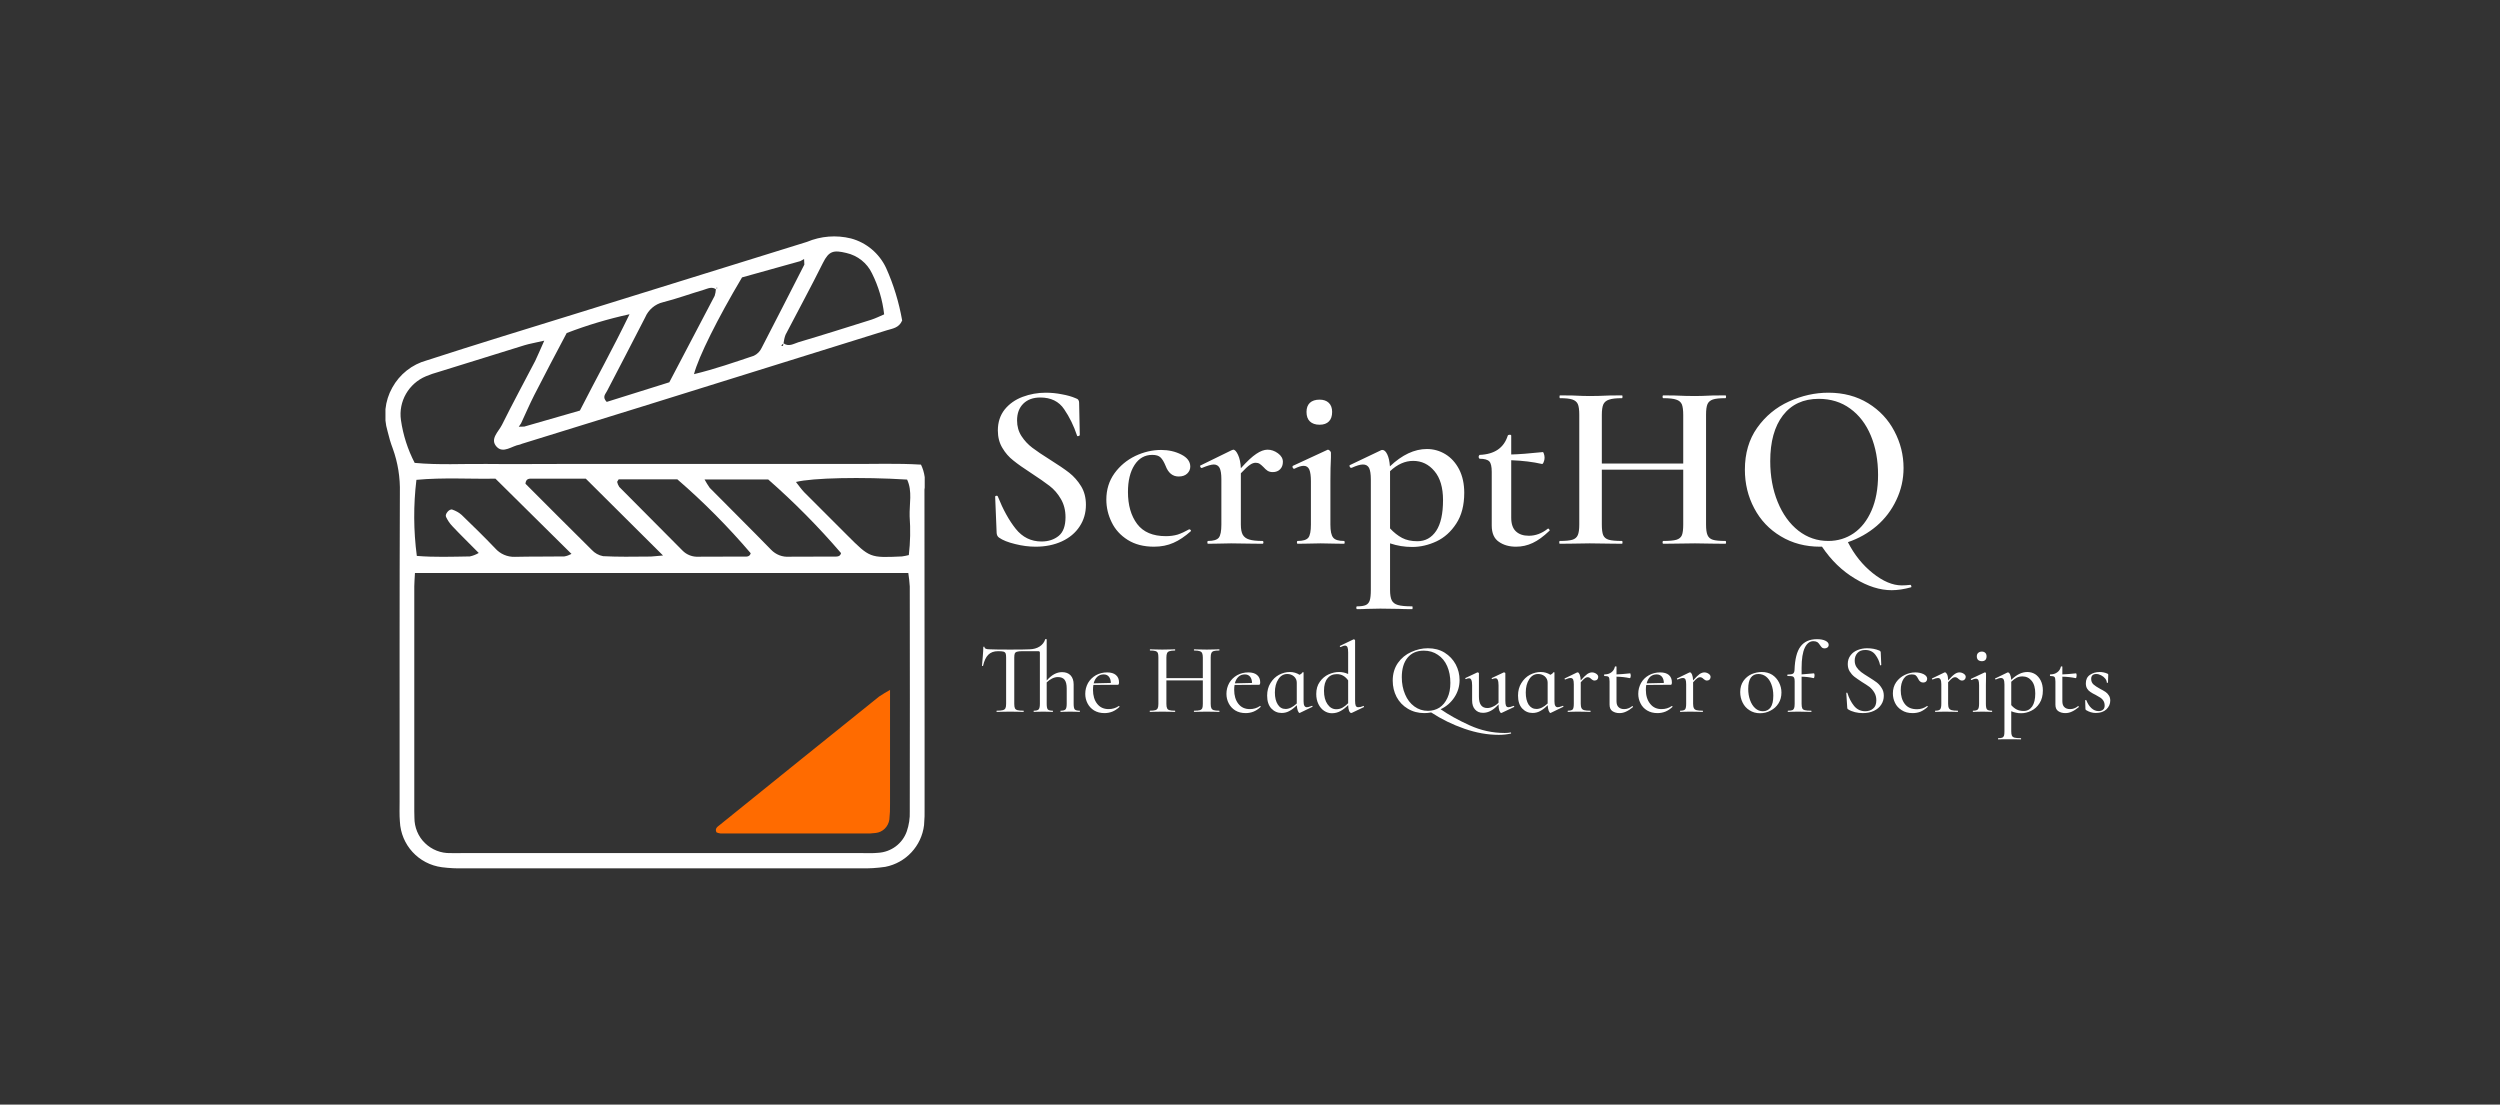 <svg xmlns="http://www.w3.org/2000/svg" version="1.1" xmlns:xlink="http://www.w3.org/1999/xlink" xmlns:svgjs="http://svgjs.dev/svgjs" viewBox="0 0 14.725 6.506"><rect x="0" y="0" width="14.725" height="6.506" fill="#333333" stroke="none"/><g transform="matrix(0.786,0,0,0.786,5.761,2.313)"><g transform="matrix(1,0,0,1,0,0)" clip-path="url(#SvgjsClipPath5633)"><g clip-path="url(#SvgjsClipPath56312a44102a-c8a1-4c6b-8926-53852a529773)"><path d=" M -3.251 -0.39 C -3.324 -0.373 -3.362 -0.367 -3.398 -0.356 C -3.613 -0.29 -3.828 -0.223 -4.042 -0.156 C -4.075 -0.147 -4.107 -0.136 -4.138 -0.123 C -4.267 -0.069 -4.345 0.066 -4.325 0.205 C -4.309 0.317 -4.274 0.426 -4.222 0.526 C -4.04 0.543 -3.861 0.532 -3.682 0.534 C -3.503 0.536 -3.322 0.534 -3.142 0.534 L -1.504 0.534 C -1.324 0.534 -1.144 0.533 -0.964 0.534 C -0.785 0.535 -0.606 0.528 -0.428 0.539 C -0.4 0.597 -0.391 0.663 -0.402 0.726 C -0.401 1.317 -0.401 1.908 -0.401 2.499 C -0.401 2.701 -0.401 2.904 -0.401 3.106 C -0.4 3.151 -0.401 3.196 -0.405 3.241 C -0.424 3.397 -0.541 3.523 -0.695 3.553 C -0.756 3.562 -0.818 3.566 -0.88 3.564 C -1.87 3.565 -2.86 3.565 -3.85 3.564 C -3.906 3.566 -3.963 3.563 -4.018 3.556 C -4.193 3.533 -4.325 3.389 -4.333 3.213 C -4.337 3.163 -4.335 3.112 -4.335 3.061 C -4.335 2.291 -4.336 1.52 -4.333 0.749 C -4.33 0.637 -4.348 0.524 -4.386 0.419 C -4.402 0.377 -4.415 0.333 -4.425 0.29 C -4.458 0.18 -4.446 0.062 -4.39 -0.038 C -4.335 -0.138 -4.242 -0.212 -4.132 -0.242 C -3.763 -0.362 -3.392 -0.475 -3.021 -0.59 C -2.442 -0.77 -1.862 -0.95 -1.283 -1.13 C -1.178 -1.174 -1.063 -1.183 -0.953 -1.156 C -0.837 -1.125 -0.741 -1.044 -0.69 -0.936 C -0.633 -0.81 -0.593 -0.677 -0.569 -0.541 C -0.593 -0.485 -0.641 -0.481 -0.683 -0.468 C -1.294 -0.277 -1.906 -0.087 -2.518 0.104 C -2.818 0.197 -3.119 0.29 -3.419 0.383 C -3.424 0.386 -3.43 0.387 -3.435 0.389 C -3.493 0.398 -3.557 0.458 -3.607 0.406 C -3.662 0.348 -3.593 0.292 -3.568 0.241 C -3.488 0.08 -3.402 -0.079 -3.319 -0.238 C -3.3 -0.277 -3.283 -0.319 -3.251 -0.39 Z M -3.401 0.254 L -2.984 0.134 C -2.864 -0.102 -2.739 -0.326 -2.612 -0.588 C -2.772 -0.553 -2.93 -0.506 -3.083 -0.447 C -3.166 -0.29 -3.247 -0.137 -3.326 0.018 C -3.361 0.087 -3.392 0.159 -3.425 0.23 L -3.442 0.255 Z M -1.459 -0.371 C -1.42 -0.341 -1.382 -0.367 -1.347 -0.378 C -1.164 -0.432 -0.982 -0.49 -0.8 -0.547 C -0.769 -0.557 -0.739 -0.572 -0.704 -0.587 C -0.716 -0.694 -0.747 -0.798 -0.795 -0.894 C -0.832 -0.972 -0.903 -1.028 -0.987 -1.047 C -1.083 -1.07 -1.118 -1.063 -1.163 -0.972 C -1.253 -0.791 -1.35 -0.613 -1.443 -0.434 C -1.451 -0.413 -1.455 -0.392 -1.458 -0.37 L -1.476 -0.353 L -1.462 -0.35 Z M -1.332 -0.986 L -1.769 -0.864 C -1.952 -0.556 -2.095 -0.269 -2.129 -0.139 C -1.972 -0.177 -1.826 -0.228 -1.68 -0.277 C -1.655 -0.289 -1.635 -0.309 -1.623 -0.334 C -1.515 -0.542 -1.409 -0.751 -1.302 -0.96 L -1.304 -1.002 Z M -1.961 -0.772 C -1.993 -0.799 -2.026 -0.78 -2.056 -0.771 C -2.158 -0.741 -2.258 -0.704 -2.361 -0.678 C -2.421 -0.664 -2.471 -0.621 -2.495 -0.564 C -2.589 -0.379 -2.686 -0.196 -2.781 -0.012 C -2.792 0.01 -2.819 0.032 -2.783 0.069 L -2.314 -0.078 C -2.198 -0.299 -2.086 -0.512 -1.974 -0.726 C -1.969 -0.742 -1.966 -0.758 -1.965 -0.775 C -1.961 -0.777 -1.957 -0.78 -1.954 -0.784 C -1.954 -0.785 -1.957 -0.789 -1.958 -0.791 Z M -4.22 1.351 C -4.222 1.395 -4.225 1.423 -4.225 1.45 C -4.225 2.012 -4.225 2.574 -4.225 3.136 C -4.225 3.153 -4.225 3.169 -4.224 3.186 C -4.224 3.257 -4.196 3.326 -4.145 3.375 C -4.094 3.425 -4.025 3.452 -3.954 3.45 C -3.926 3.451 -3.898 3.45 -3.869 3.45 L -0.869 3.45 C -0.829 3.45 -0.79 3.452 -0.751 3.448 C -0.652 3.443 -0.566 3.379 -0.534 3.286 C -0.518 3.239 -0.51 3.188 -0.512 3.138 C -0.511 2.576 -0.511 2.014 -0.512 1.452 C -0.514 1.418 -0.518 1.385 -0.523 1.351 Z M -3.617 0.644 C -3.8 0.648 -4.006 0.634 -4.209 0.653 C -4.232 0.842 -4.231 1.034 -4.206 1.223 C -4.076 1.234 -3.942 1.229 -3.809 1.227 C -3.785 1.222 -3.763 1.213 -3.742 1.201 C -3.816 1.126 -3.88 1.064 -3.941 0.999 C -3.96 0.979 -3.975 0.956 -3.987 0.931 C -3.998 0.91 -3.962 0.868 -3.94 0.876 C -3.914 0.885 -3.89 0.898 -3.87 0.916 C -3.785 0.998 -3.701 1.08 -3.619 1.166 C -3.582 1.208 -3.528 1.232 -3.471 1.23 C -3.348 1.227 -3.224 1.229 -3.101 1.227 C -3.082 1.224 -3.064 1.217 -3.047 1.208 Z M -0.519 1.216 C -0.508 1.12 -0.506 1.024 -0.513 0.927 C -0.516 0.835 -0.491 0.738 -0.532 0.651 C -0.874 0.63 -1.242 0.638 -1.365 0.669 C -1.343 0.697 -1.325 0.723 -1.303 0.746 C -1.196 0.854 -1.089 0.96 -0.981 1.068 C -0.811 1.238 -0.811 1.238 -0.571 1.227 C -0.554 1.225 -0.537 1.221 -0.52 1.217 Z M -2.362 1.219 L -2.94 0.644 L -3.343 0.644 C -3.365 0.644 -3.388 0.643 -3.392 0.682 C -3.229 0.845 -3.063 1.012 -2.895 1.178 C -2.873 1.202 -2.843 1.219 -2.81 1.225 C -2.698 1.231 -2.585 1.229 -2.473 1.228 C -2.442 1.229 -2.41 1.223 -2.362 1.22 Z M -2.705 0.668 C -2.702 0.681 -2.697 0.694 -2.689 0.706 C -2.532 0.865 -2.373 1.023 -2.215 1.183 C -2.184 1.215 -2.139 1.232 -2.094 1.229 C -1.982 1.228 -1.87 1.229 -1.758 1.228 C -1.738 1.228 -1.712 1.233 -1.704 1.203 C -1.873 1.005 -2.057 0.819 -2.254 0.649 C -2.401 0.649 -2.547 0.649 -2.692 0.649 C -2.695 0.649 -2.698 0.658 -2.705 0.668 Z M -2.05 0.65 C -2.038 0.672 -2.025 0.693 -2.011 0.713 C -1.858 0.868 -1.703 1.021 -1.551 1.177 C -1.515 1.214 -1.466 1.233 -1.415 1.229 C -1.304 1.228 -1.192 1.229 -1.08 1.228 C -1.059 1.228 -1.034 1.231 -1.027 1.202 C -1.196 1.005 -1.378 0.821 -1.573 0.65 Z" fill="#ffffff" transform="matrix(1,0,0,1,0,0)" fill-rule="nonzero"></path></g><g clip-path="url(#SvgjsClipPath56312a44102a-c8a1-4c6b-8926-53852a529773)"><path d=" M -0.66 2.227 L -0.66 2.643 C -0.66 2.789 -0.66 2.935 -0.66 3.082 C -0.659 3.121 -0.661 3.16 -0.665 3.199 C -0.673 3.252 -0.714 3.293 -0.766 3.299 C -0.794 3.303 -0.822 3.304 -0.85 3.303 C -1.21 3.303 -1.57 3.303 -1.93 3.303 C -1.94 3.302 -1.95 3.299 -1.96 3.295 C -1.975 3.267 -1.954 3.253 -1.937 3.24 C -1.539 2.918 -1.141 2.598 -0.742 2.277 C -0.715 2.259 -0.688 2.243 -0.66 2.227 Z" fill="#ff6b00" transform="matrix(1,0,0,1,0,0)" fill-rule="nonzero"></path></g></g><g><path d=" M 0.325 0.325 Q 0.358 0.376 0.407 0.413 Q 0.456 0.45 0.539 0.502 Q 0.63 0.559 0.683 0.6 Q 0.735 0.641 0.772 0.701 Q 0.808 0.76 0.808 0.84 Q 0.808 0.931 0.761 1.002 Q 0.714 1.074 0.628 1.114 Q 0.541 1.154 0.431 1.154 Q 0.356 1.154 0.277 1.134 Q 0.198 1.115 0.157 1.086 Q 0.141 1.075 0.139 1.052 L 0.128 0.782 L 0.128 0.78 Q 0.128 0.773 0.137 0.772 Q 0.146 0.771 0.148 0.778 Q 0.207 0.926 0.282 1.02 Q 0.358 1.115 0.475 1.115 Q 0.552 1.115 0.604 1.073 Q 0.655 1.031 0.655 0.933 Q 0.655 0.855 0.62 0.796 Q 0.586 0.737 0.535 0.698 Q 0.484 0.659 0.397 0.602 Q 0.312 0.547 0.264 0.508 Q 0.215 0.47 0.182 0.414 Q 0.148 0.358 0.148 0.283 Q 0.148 0.191 0.199 0.126 Q 0.251 0.062 0.334 0.031 Q 0.417 4.440892098500626e-16 0.507 4.440892098500626e-16 Q 0.568 4.440892098500626e-16 0.628 0.012 Q 0.689 0.023 0.73 0.041 Q 0.746 0.046 0.751 0.054 Q 0.757 0.062 0.757 0.075 L 0.762 0.317 Q 0.762 0.322 0.752 0.325 Q 0.742 0.328 0.741 0.32 Q 0.705 0.212 0.645 0.124 Q 0.586 0.036 0.466 0.036 Q 0.386 0.036 0.339 0.082 Q 0.292 0.128 0.292 0.208 Q 0.292 0.274 0.325 0.325 M 1.121 1.103 Q 1.04 1.052 1.001 0.971 Q 0.961 0.89 0.961 0.801 Q 0.961 0.689 1.022 0.604 Q 1.083 0.52 1.178 0.474 Q 1.273 0.429 1.371 0.429 Q 1.455 0.429 1.522 0.463 Q 1.59 0.497 1.59 0.554 Q 1.59 0.584 1.567 0.606 Q 1.544 0.628 1.503 0.628 Q 1.435 0.628 1.405 0.548 Q 1.387 0.504 1.367 0.485 Q 1.348 0.466 1.305 0.466 Q 1.221 0.466 1.172 0.542 Q 1.123 0.618 1.123 0.744 Q 1.123 0.892 1.192 0.984 Q 1.261 1.075 1.407 1.075 Q 1.456 1.075 1.496 1.063 Q 1.535 1.05 1.581 1.024 L 1.583 1.024 Q 1.588 1.024 1.593 1.029 Q 1.597 1.034 1.594 1.038 Q 1.528 1.097 1.464 1.125 Q 1.399 1.154 1.318 1.154 Q 1.202 1.154 1.121 1.103 M 2.247 0.454 Q 2.284 0.481 2.284 0.518 Q 2.284 0.552 2.264 0.573 Q 2.243 0.595 2.208 0.595 Q 2.185 0.595 2.169 0.585 Q 2.154 0.575 2.138 0.557 Q 2.122 0.541 2.11 0.533 Q 2.097 0.525 2.08 0.525 Q 2.06 0.525 2.038 0.54 Q 2.015 0.555 1.969 0.604 L 1.969 0.988 Q 1.969 1.038 1.983 1.064 Q 1.998 1.09 2.031 1.1 Q 2.065 1.111 2.131 1.111 Q 2.138 1.111 2.138 1.122 Q 2.138 1.132 2.131 1.132 Q 2.072 1.132 2.037 1.131 L 1.896 1.129 L 1.793 1.131 Q 1.768 1.132 1.723 1.132 Q 1.718 1.132 1.718 1.122 Q 1.718 1.111 1.723 1.111 Q 1.784 1.111 1.804 1.086 Q 1.823 1.061 1.823 0.988 L 1.823 0.648 Q 1.823 0.591 1.81 0.564 Q 1.796 0.538 1.766 0.538 Q 1.739 0.538 1.677 0.564 L 1.675 0.564 Q 1.668 0.564 1.665 0.555 Q 1.661 0.547 1.667 0.545 L 1.9 0.431 Q 1.91 0.427 1.912 0.427 Q 1.93 0.427 1.948 0.466 Q 1.966 0.504 1.969 0.566 Q 2.039 0.488 2.085 0.458 Q 2.131 0.427 2.169 0.427 Q 2.21 0.427 2.247 0.454 M 2.486 0.215 Q 2.461 0.191 2.461 0.144 Q 2.461 0.1 2.486 0.076 Q 2.512 0.052 2.559 0.052 Q 2.603 0.052 2.628 0.076 Q 2.653 0.1 2.653 0.144 Q 2.653 0.191 2.629 0.215 Q 2.605 0.24 2.559 0.24 Q 2.512 0.24 2.486 0.215 M 2.389 1.122 Q 2.389 1.111 2.395 1.111 Q 2.455 1.111 2.475 1.086 Q 2.494 1.061 2.494 0.988 L 2.494 0.664 Q 2.494 0.604 2.482 0.576 Q 2.47 0.548 2.439 0.548 Q 2.413 0.548 2.37 0.57 L 2.368 0.57 Q 2.361 0.57 2.357 0.561 Q 2.354 0.552 2.359 0.548 L 2.616 0.429 L 2.621 0.427 Q 2.628 0.427 2.636 0.435 Q 2.644 0.443 2.644 0.449 L 2.644 0.486 Q 2.64 0.561 2.64 0.662 L 2.64 0.988 Q 2.64 1.061 2.661 1.086 Q 2.681 1.111 2.742 1.111 Q 2.747 1.111 2.747 1.122 Q 2.747 1.132 2.742 1.132 Q 2.697 1.132 2.671 1.131 L 2.567 1.129 L 2.464 1.131 Q 2.439 1.132 2.395 1.132 Q 2.389 1.132 2.389 1.122 M 3.087 1.129 L 3.087 1.478 Q 3.087 1.531 3.1 1.556 Q 3.112 1.581 3.146 1.591 Q 3.18 1.601 3.253 1.601 Q 3.256 1.601 3.256 1.611 Q 3.256 1.622 3.253 1.622 Q 3.189 1.622 3.153 1.62 L 3.014 1.618 L 2.913 1.62 Q 2.886 1.622 2.84 1.622 Q 2.834 1.622 2.834 1.611 Q 2.834 1.601 2.84 1.601 Q 2.884 1.601 2.906 1.591 Q 2.927 1.581 2.935 1.556 Q 2.943 1.531 2.943 1.478 L 2.943 0.65 Q 2.943 0.591 2.93 0.564 Q 2.916 0.538 2.884 0.538 Q 2.854 0.538 2.799 0.563 L 2.795 0.563 Q 2.788 0.563 2.785 0.555 Q 2.781 0.547 2.785 0.543 L 3.02 0.431 Q 3.023 0.429 3.03 0.429 Q 3.05 0.429 3.066 0.462 Q 3.082 0.495 3.086 0.552 Q 3.223 0.422 3.363 0.422 Q 3.438 0.422 3.502 0.461 Q 3.566 0.5 3.605 0.575 Q 3.643 0.65 3.643 0.75 Q 3.643 0.89 3.583 0.981 Q 3.524 1.072 3.435 1.114 Q 3.345 1.156 3.253 1.156 Q 3.167 1.156 3.087 1.129 M 3.087 0.588 L 3.087 0.591 L 3.087 1.017 Q 3.13 1.063 3.177 1.088 Q 3.224 1.113 3.292 1.113 Q 3.381 1.113 3.433 1.035 Q 3.484 0.958 3.484 0.805 Q 3.484 0.664 3.42 0.588 Q 3.356 0.511 3.26 0.511 Q 3.169 0.511 3.087 0.588 M 4.271 1.018 Q 4.277 1.018 4.281 1.026 Q 4.286 1.033 4.28 1.036 Q 4.214 1.099 4.156 1.126 Q 4.097 1.154 4.031 1.154 Q 3.954 1.154 3.902 1.117 Q 3.849 1.081 3.849 0.995 L 3.849 0.593 Q 3.849 0.534 3.831 0.515 Q 3.812 0.495 3.759 0.495 Q 3.757 0.495 3.754 0.491 Q 3.751 0.486 3.751 0.481 Q 3.751 0.475 3.754 0.471 Q 3.757 0.466 3.759 0.466 Q 3.926 0.459 3.969 0.322 Q 3.972 0.315 3.984 0.315 Q 3.995 0.315 3.995 0.322 L 3.995 0.463 Q 4.079 0.461 4.232 0.445 Q 4.236 0.445 4.24 0.458 Q 4.245 0.472 4.245 0.488 Q 4.245 0.504 4.238 0.52 Q 4.232 0.536 4.225 0.534 Q 4.125 0.511 3.995 0.506 L 3.995 0.937 Q 3.995 1.006 4.03 1.039 Q 4.065 1.072 4.127 1.072 Q 4.202 1.072 4.268 1.02 L 4.271 1.018 M 5.605 1.122 Q 5.605 1.132 5.6 1.132 Q 5.539 1.132 5.502 1.131 L 5.372 1.129 L 5.22 1.131 Q 5.188 1.132 5.135 1.132 Q 5.129 1.132 5.129 1.122 Q 5.129 1.111 5.135 1.111 Q 5.202 1.111 5.233 1.102 Q 5.263 1.093 5.274 1.068 Q 5.284 1.043 5.284 0.988 L 5.284 0.577 L 4.674 0.577 L 4.674 0.988 Q 4.674 1.042 4.684 1.067 Q 4.695 1.093 4.726 1.102 Q 4.757 1.111 4.825 1.111 Q 4.829 1.111 4.829 1.122 Q 4.829 1.132 4.825 1.132 Q 4.765 1.132 4.731 1.131 L 4.583 1.129 L 4.453 1.131 Q 4.419 1.132 4.359 1.132 Q 4.355 1.132 4.355 1.122 Q 4.355 1.111 4.359 1.111 Q 4.423 1.111 4.453 1.102 Q 4.483 1.093 4.494 1.067 Q 4.505 1.042 4.505 0.988 L 4.505 0.164 Q 4.505 0.11 4.494 0.085 Q 4.483 0.061 4.453 0.051 Q 4.423 0.041 4.36 0.041 Q 4.357 0.041 4.357 0.03 Q 4.357 0.02 4.36 0.02 L 4.455 0.021 Q 4.537 0.025 4.583 0.025 Q 4.645 0.025 4.731 0.021 L 4.825 0.02 Q 4.829 0.02 4.829 0.03 Q 4.829 0.041 4.825 0.041 Q 4.759 0.041 4.728 0.052 Q 4.697 0.062 4.685 0.088 Q 4.674 0.114 4.674 0.167 L 4.674 0.531 L 5.284 0.531 L 5.284 0.167 Q 5.284 0.114 5.274 0.088 Q 5.263 0.062 5.232 0.052 Q 5.201 0.041 5.135 0.041 Q 5.129 0.041 5.129 0.03 Q 5.129 0.02 5.135 0.02 L 5.22 0.021 Q 5.306 0.025 5.372 0.025 Q 5.42 0.025 5.502 0.021 L 5.6 0.02 Q 5.605 0.02 5.605 0.03 Q 5.605 0.041 5.6 0.041 Q 5.535 0.041 5.506 0.051 Q 5.477 0.061 5.466 0.085 Q 5.455 0.11 5.455 0.164 L 5.455 0.988 Q 5.455 1.042 5.466 1.067 Q 5.477 1.093 5.506 1.102 Q 5.535 1.111 5.6 1.111 Q 5.605 1.111 5.605 1.122 M 6.993 1.448 Q 6.995 1.456 6.992 1.458 Q 6.912 1.48 6.846 1.48 Q 6.714 1.48 6.571 1.393 Q 6.427 1.307 6.324 1.154 L 6.31 1.154 Q 6.144 1.154 6.015 1.076 Q 5.886 0.999 5.816 0.866 Q 5.746 0.734 5.746 0.577 Q 5.746 0.393 5.838 0.263 Q 5.931 0.132 6.076 0.066 Q 6.221 4.440892098500626e-16 6.372 4.440892098500626e-16 Q 6.541 4.440892098500626e-16 6.67 0.079 Q 6.798 0.158 6.866 0.288 Q 6.935 0.418 6.935 0.564 Q 6.935 0.691 6.881 0.804 Q 6.828 0.917 6.734 0.998 Q 6.639 1.079 6.518 1.12 Q 6.59 1.261 6.704 1.352 Q 6.819 1.444 6.922 1.444 Q 6.953 1.444 6.985 1.44 Q 6.99 1.439 6.993 1.448 M 5.992 0.819 Q 6.048 0.956 6.147 1.034 Q 6.246 1.111 6.371 1.111 Q 6.477 1.111 6.562 1.053 Q 6.646 0.995 6.695 0.883 Q 6.744 0.771 6.744 0.616 Q 6.744 0.452 6.69 0.322 Q 6.636 0.192 6.535 0.119 Q 6.435 0.046 6.299 0.046 Q 6.127 0.046 6.031 0.17 Q 5.936 0.294 5.936 0.513 Q 5.936 0.682 5.992 0.819" fill="#ffffff" fill-rule="nonzero"></path></g><g><path d=" M 0.763 2.387 Q 0.763 2.392 0.761 2.392 Q 0.743 2.392 0.731 2.391 L 0.69 2.39 L 0.648 2.391 Q 0.638 2.392 0.619 2.392 Q 0.617 2.392 0.617 2.387 Q 0.617 2.383 0.619 2.383 Q 0.646 2.383 0.655 2.373 Q 0.664 2.363 0.664 2.331 L 0.664 2.216 Q 0.664 2.172 0.648 2.151 Q 0.632 2.131 0.598 2.131 Q 0.576 2.131 0.554 2.142 Q 0.532 2.153 0.514 2.171 L 0.514 2.331 Q 0.514 2.363 0.522 2.373 Q 0.531 2.383 0.559 2.383 Q 0.561 2.383 0.561 2.387 Q 0.561 2.392 0.559 2.392 Q 0.541 2.392 0.529 2.391 L 0.488 2.39 L 0.446 2.391 Q 0.436 2.392 0.417 2.392 Q 0.416 2.392 0.416 2.387 Q 0.416 2.383 0.417 2.383 Q 0.445 2.383 0.454 2.373 Q 0.463 2.363 0.463 2.331 L 0.463 1.948 Q 0.463 1.937 0.451 1.937 L 0.332 1.937 Q 0.304 1.937 0.292 1.941 Q 0.28 1.944 0.275 1.954 Q 0.271 1.964 0.271 1.985 L 0.271 2.331 Q 0.271 2.354 0.276 2.365 Q 0.281 2.375 0.295 2.379 Q 0.309 2.383 0.341 2.383 Q 0.342 2.383 0.342 2.387 Q 0.342 2.392 0.341 2.392 Q 0.314 2.392 0.299 2.391 L 0.24 2.39 L 0.182 2.391 Q 0.167 2.392 0.14 2.392 Q 0.138 2.392 0.138 2.387 Q 0.138 2.383 0.14 2.383 Q 0.171 2.383 0.185 2.379 Q 0.2 2.375 0.205 2.364 Q 0.21 2.354 0.21 2.331 L 0.21 1.984 Q 0.21 1.962 0.206 1.953 Q 0.201 1.943 0.189 1.94 Q 0.177 1.937 0.149 1.937 Q 0.103 1.937 0.076 1.964 Q 0.05 1.99 0.037 2.047 Q 0.037 2.048 0.033 2.048 Q 0.029 2.048 0.029 2.047 Q 0.032 2.025 0.035 1.978 Q 0.039 1.931 0.039 1.907 Q 0.039 1.903 0.044 1.903 Q 0.048 1.903 0.048 1.907 Q 0.048 1.923 0.089 1.923 Q 0.132 1.925 0.24 1.925 Q 0.35 1.925 0.385 1.923 Q 0.43 1.922 0.461 1.902 Q 0.492 1.882 0.503 1.848 Q 0.503 1.846 0.508 1.846 Q 0.51 1.846 0.512 1.847 Q 0.514 1.847 0.514 1.849 L 0.514 2.157 Q 0.568 2.094 0.629 2.094 Q 0.67 2.094 0.693 2.118 Q 0.716 2.143 0.716 2.186 L 0.716 2.331 Q 0.716 2.363 0.724 2.373 Q 0.733 2.383 0.761 2.383 Q 0.763 2.383 0.763 2.387 M 1.055 2.348 Q 1.057 2.348 1.059 2.35 Q 1.061 2.353 1.059 2.355 Q 1.033 2.379 1.006 2.39 Q 0.978 2.401 0.947 2.401 Q 0.902 2.401 0.869 2.381 Q 0.837 2.361 0.82 2.328 Q 0.803 2.295 0.803 2.257 Q 0.803 2.213 0.824 2.175 Q 0.846 2.138 0.883 2.117 Q 0.921 2.096 0.967 2.096 Q 1.009 2.096 1.032 2.115 Q 1.056 2.135 1.056 2.17 Q 1.056 2.189 1.047 2.189 L 1.011 2.189 L 0.864 2.19 Q 0.861 2.205 0.861 2.227 Q 0.861 2.291 0.892 2.331 Q 0.923 2.371 0.978 2.371 Q 1.021 2.371 1.054 2.348 L 1.055 2.348 M 0.894 2.128 Q 0.874 2.146 0.866 2.178 L 0.995 2.175 Q 0.994 2.145 0.98 2.128 Q 0.966 2.111 0.941 2.111 Q 0.913 2.111 0.894 2.128 M 1.809 2.387 Q 1.809 2.392 1.806 2.392 Q 1.782 2.392 1.768 2.391 L 1.714 2.39 L 1.655 2.391 Q 1.642 2.392 1.62 2.392 Q 1.617 2.392 1.617 2.387 Q 1.617 2.383 1.62 2.383 Q 1.648 2.383 1.662 2.379 Q 1.675 2.375 1.68 2.364 Q 1.684 2.354 1.684 2.331 L 1.684 2.156 L 1.411 2.156 L 1.411 2.331 Q 1.411 2.354 1.416 2.364 Q 1.42 2.375 1.434 2.379 Q 1.447 2.383 1.476 2.383 Q 1.477 2.383 1.477 2.387 Q 1.477 2.392 1.476 2.392 Q 1.452 2.392 1.437 2.391 L 1.38 2.39 L 1.326 2.391 Q 1.312 2.392 1.287 2.392 Q 1.286 2.392 1.286 2.387 Q 1.286 2.383 1.287 2.383 Q 1.315 2.383 1.328 2.379 Q 1.341 2.375 1.346 2.364 Q 1.351 2.354 1.351 2.331 L 1.351 1.984 Q 1.351 1.961 1.347 1.951 Q 1.342 1.94 1.329 1.936 Q 1.317 1.932 1.289 1.932 Q 1.287 1.932 1.287 1.928 Q 1.287 1.923 1.289 1.923 L 1.327 1.924 Q 1.359 1.925 1.38 1.925 Q 1.404 1.925 1.438 1.924 L 1.476 1.923 Q 1.477 1.923 1.477 1.928 Q 1.477 1.932 1.476 1.932 Q 1.448 1.932 1.434 1.937 Q 1.421 1.941 1.416 1.952 Q 1.411 1.963 1.411 1.985 L 1.411 2.139 L 1.684 2.139 L 1.684 1.985 Q 1.684 1.963 1.679 1.952 Q 1.674 1.941 1.661 1.937 Q 1.648 1.932 1.62 1.932 Q 1.617 1.932 1.617 1.928 Q 1.617 1.923 1.62 1.923 L 1.655 1.924 Q 1.689 1.925 1.714 1.925 Q 1.735 1.925 1.768 1.924 L 1.806 1.923 Q 1.809 1.923 1.809 1.928 Q 1.809 1.932 1.806 1.932 Q 1.779 1.932 1.766 1.936 Q 1.753 1.94 1.748 1.951 Q 1.743 1.961 1.743 1.984 L 1.743 2.331 Q 1.743 2.354 1.748 2.364 Q 1.753 2.375 1.766 2.379 Q 1.779 2.383 1.806 2.383 Q 1.809 2.383 1.809 2.387 M 2.113 2.348 Q 2.115 2.348 2.117 2.35 Q 2.119 2.353 2.117 2.355 Q 2.091 2.379 2.064 2.39 Q 2.036 2.401 2.005 2.401 Q 1.96 2.401 1.927 2.381 Q 1.895 2.361 1.878 2.328 Q 1.861 2.295 1.861 2.257 Q 1.861 2.213 1.882 2.175 Q 1.904 2.138 1.941 2.117 Q 1.979 2.096 2.025 2.096 Q 2.067 2.096 2.09 2.115 Q 2.114 2.135 2.114 2.17 Q 2.114 2.189 2.105 2.189 L 2.069 2.189 L 1.922 2.19 Q 1.919 2.205 1.919 2.227 Q 1.919 2.291 1.95 2.331 Q 1.981 2.371 2.036 2.371 Q 2.079 2.371 2.112 2.348 L 2.113 2.348 M 1.952 2.128 Q 1.932 2.146 1.924 2.178 L 2.053 2.175 Q 2.052 2.145 2.038 2.128 Q 2.024 2.111 1.999 2.111 Q 1.971 2.111 1.952 2.128 M 2.502 2.346 Q 2.505 2.346 2.506 2.35 Q 2.507 2.354 2.505 2.354 L 2.412 2.399 Q 2.411 2.4 2.409 2.4 Q 2.403 2.4 2.396 2.384 Q 2.39 2.367 2.388 2.342 Q 2.362 2.369 2.335 2.384 Q 2.308 2.4 2.275 2.4 Q 2.229 2.4 2.197 2.366 Q 2.166 2.332 2.166 2.27 Q 2.166 2.216 2.191 2.176 Q 2.216 2.135 2.255 2.114 Q 2.295 2.093 2.336 2.093 Q 2.376 2.093 2.409 2.114 Q 2.424 2.107 2.432 2.095 Q 2.433 2.094 2.434 2.094 Q 2.436 2.094 2.438 2.095 Q 2.439 2.096 2.439 2.097 L 2.439 2.312 Q 2.439 2.336 2.445 2.346 Q 2.451 2.357 2.464 2.357 Q 2.474 2.357 2.501 2.347 L 2.502 2.346 M 2.388 2.329 L 2.388 2.173 Q 2.388 2.145 2.367 2.126 Q 2.346 2.108 2.317 2.108 Q 2.275 2.108 2.25 2.147 Q 2.224 2.186 2.224 2.247 Q 2.224 2.303 2.246 2.337 Q 2.267 2.37 2.304 2.37 Q 2.344 2.37 2.388 2.329 M 2.888 2.347 Q 2.89 2.347 2.891 2.351 Q 2.893 2.354 2.891 2.356 L 2.801 2.399 Q 2.797 2.4 2.796 2.4 Q 2.787 2.4 2.78 2.384 Q 2.774 2.369 2.773 2.341 Q 2.746 2.369 2.717 2.385 Q 2.687 2.402 2.651 2.402 Q 2.62 2.402 2.593 2.384 Q 2.566 2.366 2.55 2.333 Q 2.534 2.3 2.534 2.258 Q 2.534 2.203 2.561 2.166 Q 2.587 2.129 2.626 2.111 Q 2.666 2.093 2.705 2.093 Q 2.74 2.093 2.773 2.108 L 2.773 1.946 Q 2.773 1.919 2.768 1.907 Q 2.762 1.895 2.749 1.895 Q 2.739 1.895 2.717 1.906 L 2.716 1.906 Q 2.713 1.906 2.711 1.902 Q 2.71 1.898 2.712 1.897 L 2.812 1.849 Q 2.813 1.848 2.816 1.848 Q 2.818 1.848 2.821 1.85 Q 2.825 1.853 2.825 1.856 L 2.825 2.308 Q 2.825 2.334 2.83 2.346 Q 2.836 2.357 2.849 2.357 Q 2.867 2.357 2.886 2.348 L 2.888 2.347 M 2.731 2.36 Q 2.752 2.348 2.773 2.327 L 2.773 2.156 Q 2.757 2.133 2.736 2.121 Q 2.716 2.109 2.688 2.109 Q 2.643 2.109 2.618 2.141 Q 2.592 2.172 2.592 2.234 Q 2.592 2.297 2.618 2.334 Q 2.644 2.372 2.684 2.372 Q 2.71 2.372 2.731 2.36 M 3.994 2.549 Q 3.995 2.553 3.994 2.554 Q 3.95 2.564 3.902 2.564 Q 3.776 2.564 3.644 2.518 Q 3.511 2.472 3.395 2.396 Q 3.37 2.401 3.344 2.401 Q 3.275 2.401 3.22 2.368 Q 3.166 2.336 3.136 2.28 Q 3.107 2.224 3.107 2.158 Q 3.107 2.081 3.146 2.025 Q 3.185 1.97 3.246 1.943 Q 3.307 1.915 3.371 1.915 Q 3.442 1.915 3.496 1.948 Q 3.55 1.982 3.579 2.036 Q 3.608 2.091 3.608 2.153 Q 3.608 2.224 3.569 2.283 Q 3.53 2.342 3.466 2.372 Q 3.555 2.434 3.682 2.492 Q 3.809 2.55 3.947 2.55 Q 3.972 2.55 3.991 2.546 Q 3.993 2.546 3.994 2.549 M 3.2 2.261 Q 3.224 2.318 3.269 2.351 Q 3.314 2.384 3.371 2.384 Q 3.419 2.384 3.457 2.36 Q 3.495 2.335 3.517 2.287 Q 3.539 2.24 3.539 2.174 Q 3.539 2.104 3.515 2.049 Q 3.491 1.994 3.445 1.964 Q 3.4 1.933 3.34 1.933 Q 3.262 1.933 3.218 1.986 Q 3.175 2.039 3.175 2.132 Q 3.175 2.203 3.2 2.261 M 4.013 2.347 Q 4.016 2.347 4.017 2.35 Q 4.019 2.354 4.017 2.355 L 3.924 2.399 Q 3.922 2.4 3.92 2.4 Q 3.913 2.4 3.906 2.382 Q 3.9 2.365 3.9 2.336 Q 3.844 2.399 3.784 2.399 Q 3.746 2.399 3.724 2.374 Q 3.702 2.35 3.702 2.306 L 3.702 2.193 Q 3.702 2.165 3.696 2.152 Q 3.691 2.14 3.679 2.14 Q 3.669 2.14 3.656 2.146 L 3.654 2.146 Q 3.652 2.146 3.651 2.142 Q 3.65 2.138 3.652 2.138 L 3.741 2.096 L 3.744 2.096 Q 3.747 2.096 3.75 2.098 Q 3.753 2.1 3.753 2.103 L 3.753 2.278 Q 3.753 2.363 3.816 2.363 Q 3.837 2.363 3.859 2.352 Q 3.882 2.342 3.9 2.323 L 3.9 2.193 Q 3.9 2.165 3.894 2.152 Q 3.889 2.14 3.877 2.14 Q 3.867 2.14 3.853 2.146 L 3.852 2.146 Q 3.849 2.146 3.849 2.142 Q 3.848 2.138 3.85 2.138 L 3.939 2.096 L 3.942 2.096 Q 3.945 2.096 3.948 2.098 Q 3.951 2.1 3.951 2.103 L 3.951 2.309 Q 3.951 2.335 3.956 2.346 Q 3.962 2.357 3.975 2.357 Q 3.987 2.357 4.012 2.347 L 4.013 2.347 M 4.382 2.346 Q 4.385 2.346 4.386 2.35 Q 4.387 2.354 4.385 2.354 L 4.292 2.399 Q 4.291 2.4 4.289 2.4 Q 4.283 2.4 4.276 2.384 Q 4.27 2.367 4.268 2.342 Q 4.242 2.369 4.215 2.384 Q 4.188 2.4 4.155 2.4 Q 4.109 2.4 4.077 2.366 Q 4.046 2.332 4.046 2.27 Q 4.046 2.216 4.071 2.176 Q 4.096 2.135 4.135 2.114 Q 4.175 2.093 4.216 2.093 Q 4.256 2.093 4.289 2.114 Q 4.304 2.107 4.312 2.095 Q 4.313 2.094 4.314 2.094 Q 4.316 2.094 4.317 2.095 Q 4.319 2.096 4.319 2.097 L 4.319 2.312 Q 4.319 2.336 4.325 2.346 Q 4.331 2.357 4.344 2.357 Q 4.354 2.357 4.381 2.347 L 4.382 2.346 M 4.268 2.329 L 4.268 2.173 Q 4.268 2.145 4.247 2.126 Q 4.226 2.108 4.197 2.108 Q 4.155 2.108 4.13 2.147 Q 4.104 2.186 4.104 2.247 Q 4.104 2.303 4.125 2.337 Q 4.147 2.37 4.184 2.37 Q 4.224 2.37 4.268 2.329 M 4.632 2.106 Q 4.647 2.116 4.647 2.13 Q 4.647 2.141 4.64 2.149 Q 4.632 2.157 4.62 2.157 Q 4.612 2.157 4.607 2.154 Q 4.602 2.152 4.598 2.148 Q 4.594 2.145 4.593 2.144 Q 4.587 2.138 4.581 2.135 Q 4.575 2.132 4.567 2.132 Q 4.558 2.132 4.548 2.139 Q 4.537 2.146 4.516 2.17 L 4.516 2.331 Q 4.516 2.353 4.522 2.364 Q 4.527 2.375 4.542 2.379 Q 4.557 2.383 4.587 2.383 Q 4.59 2.383 4.59 2.387 Q 4.59 2.392 4.587 2.392 Q 4.563 2.392 4.548 2.391 L 4.491 2.39 L 4.449 2.391 Q 4.438 2.392 4.42 2.392 Q 4.418 2.392 4.418 2.387 Q 4.418 2.383 4.42 2.383 Q 4.447 2.383 4.456 2.373 Q 4.464 2.363 4.464 2.331 L 4.464 2.185 Q 4.464 2.16 4.459 2.149 Q 4.453 2.138 4.44 2.138 Q 4.425 2.138 4.4 2.149 L 4.398 2.149 Q 4.396 2.149 4.395 2.145 Q 4.394 2.141 4.396 2.141 L 4.489 2.096 Q 4.491 2.096 4.494 2.096 Q 4.501 2.096 4.508 2.112 Q 4.515 2.129 4.516 2.156 Q 4.547 2.121 4.565 2.108 Q 4.584 2.096 4.6 2.096 Q 4.617 2.096 4.632 2.106 M 4.902 2.348 Q 4.905 2.348 4.907 2.352 Q 4.908 2.355 4.906 2.357 Q 4.878 2.38 4.855 2.39 Q 4.832 2.401 4.806 2.401 Q 4.775 2.401 4.753 2.386 Q 4.732 2.372 4.732 2.337 L 4.732 2.164 Q 4.732 2.138 4.725 2.13 Q 4.718 2.123 4.693 2.123 Q 4.691 2.123 4.691 2.117 Q 4.691 2.111 4.693 2.111 Q 4.726 2.111 4.746 2.095 Q 4.766 2.08 4.772 2.053 Q 4.773 2.051 4.778 2.051 Q 4.784 2.051 4.784 2.053 L 4.784 2.111 Q 4.82 2.11 4.886 2.103 Q 4.888 2.103 4.889 2.108 Q 4.891 2.114 4.891 2.12 Q 4.891 2.127 4.889 2.133 Q 4.886 2.14 4.883 2.139 Q 4.836 2.129 4.784 2.128 L 4.784 2.312 Q 4.784 2.342 4.799 2.356 Q 4.814 2.371 4.841 2.371 Q 4.874 2.371 4.901 2.349 L 4.902 2.348 M 5.199 2.348 Q 5.201 2.348 5.203 2.35 Q 5.205 2.353 5.203 2.355 Q 5.177 2.379 5.15 2.39 Q 5.122 2.401 5.091 2.401 Q 5.046 2.401 5.013 2.381 Q 4.98 2.361 4.964 2.328 Q 4.947 2.295 4.947 2.257 Q 4.947 2.213 4.968 2.175 Q 4.989 2.138 5.027 2.117 Q 5.065 2.096 5.111 2.096 Q 5.153 2.096 5.176 2.115 Q 5.199 2.135 5.199 2.17 Q 5.199 2.189 5.191 2.189 L 5.155 2.189 L 5.007 2.19 Q 5.004 2.205 5.004 2.227 Q 5.004 2.291 5.036 2.331 Q 5.067 2.371 5.121 2.371 Q 5.165 2.371 5.198 2.348 L 5.199 2.348 M 5.037 2.128 Q 5.018 2.146 5.01 2.178 L 5.139 2.175 Q 5.138 2.145 5.124 2.128 Q 5.109 2.111 5.085 2.111 Q 5.057 2.111 5.037 2.128 M 5.474 2.106 Q 5.489 2.116 5.489 2.13 Q 5.489 2.141 5.482 2.149 Q 5.474 2.157 5.462 2.157 Q 5.454 2.157 5.449 2.154 Q 5.444 2.152 5.44 2.148 Q 5.436 2.145 5.435 2.144 Q 5.429 2.138 5.423 2.135 Q 5.417 2.132 5.409 2.132 Q 5.4 2.132 5.39 2.139 Q 5.379 2.146 5.358 2.17 L 5.358 2.331 Q 5.358 2.353 5.364 2.364 Q 5.369 2.375 5.384 2.379 Q 5.399 2.383 5.429 2.383 Q 5.432 2.383 5.432 2.387 Q 5.432 2.392 5.429 2.392 Q 5.405 2.392 5.39 2.391 L 5.333 2.39 L 5.291 2.391 Q 5.28 2.392 5.262 2.392 Q 5.26 2.392 5.26 2.387 Q 5.26 2.383 5.262 2.383 Q 5.289 2.383 5.298 2.373 Q 5.306 2.363 5.306 2.331 L 5.306 2.185 Q 5.306 2.16 5.301 2.149 Q 5.295 2.138 5.282 2.138 Q 5.267 2.138 5.242 2.149 L 5.24 2.149 Q 5.238 2.149 5.237 2.145 Q 5.236 2.141 5.238 2.141 L 5.331 2.096 Q 5.333 2.096 5.336 2.096 Q 5.343 2.096 5.35 2.112 Q 5.357 2.129 5.358 2.156 Q 5.389 2.121 5.407 2.108 Q 5.426 2.096 5.442 2.096 Q 5.459 2.096 5.474 2.106 M 5.781 2.38 Q 5.747 2.359 5.729 2.322 Q 5.711 2.286 5.711 2.243 Q 5.711 2.195 5.735 2.16 Q 5.759 2.126 5.796 2.109 Q 5.834 2.093 5.873 2.093 Q 5.917 2.093 5.951 2.114 Q 5.984 2.136 6.002 2.172 Q 6.02 2.207 6.02 2.247 Q 6.02 2.293 5.998 2.328 Q 5.976 2.363 5.939 2.382 Q 5.903 2.402 5.859 2.402 Q 5.815 2.402 5.781 2.38 M 5.939 2.358 Q 5.959 2.329 5.959 2.27 Q 5.959 2.222 5.944 2.184 Q 5.93 2.147 5.904 2.127 Q 5.879 2.108 5.847 2.108 Q 5.81 2.108 5.79 2.136 Q 5.771 2.164 5.771 2.219 Q 5.771 2.266 5.785 2.304 Q 5.799 2.343 5.824 2.365 Q 5.849 2.387 5.881 2.387 Q 5.918 2.387 5.939 2.358 M 6.35 1.859 Q 6.374 1.871 6.374 1.889 Q 6.374 1.902 6.365 1.909 Q 6.356 1.916 6.344 1.916 Q 6.332 1.916 6.325 1.911 Q 6.318 1.905 6.31 1.893 Q 6.3 1.877 6.289 1.869 Q 6.277 1.862 6.259 1.862 Q 6.219 1.862 6.195 1.911 Q 6.171 1.961 6.171 2.063 L 6.171 2.111 Q 6.218 2.108 6.263 2.103 Q 6.265 2.103 6.267 2.108 Q 6.268 2.114 6.268 2.12 Q 6.268 2.126 6.266 2.133 Q 6.263 2.14 6.261 2.139 Q 6.219 2.129 6.171 2.128 L 6.171 2.331 Q 6.171 2.354 6.176 2.365 Q 6.18 2.375 6.195 2.379 Q 6.21 2.383 6.243 2.383 Q 6.245 2.383 6.245 2.387 Q 6.245 2.392 6.243 2.392 L 6.192 2.391 Q 6.177 2.39 6.144 2.39 L 6.101 2.391 Q 6.09 2.392 6.069 2.392 Q 6.067 2.392 6.067 2.387 Q 6.067 2.383 6.069 2.383 Q 6.091 2.383 6.101 2.379 Q 6.111 2.375 6.115 2.364 Q 6.119 2.354 6.119 2.331 L 6.119 2.162 Q 6.119 2.144 6.115 2.136 Q 6.111 2.128 6.101 2.125 Q 6.09 2.123 6.066 2.123 Q 6.064 2.123 6.064 2.117 Q 6.064 2.112 6.066 2.112 Q 6.096 2.112 6.107 2.105 Q 6.117 2.098 6.118 2.078 Q 6.122 1.956 6.163 1.902 Q 6.204 1.847 6.286 1.847 Q 6.326 1.847 6.35 1.859 M 6.583 2.057 Q 6.597 2.078 6.618 2.094 Q 6.638 2.109 6.674 2.131 Q 6.711 2.154 6.734 2.171 Q 6.756 2.188 6.771 2.213 Q 6.787 2.237 6.787 2.271 Q 6.787 2.308 6.768 2.337 Q 6.749 2.367 6.713 2.384 Q 6.678 2.401 6.63 2.401 Q 6.6 2.401 6.571 2.394 Q 6.542 2.387 6.52 2.373 Q 6.516 2.371 6.515 2.368 Q 6.513 2.365 6.513 2.359 L 6.506 2.252 Q 6.505 2.249 6.509 2.248 Q 6.513 2.247 6.514 2.25 Q 6.532 2.307 6.564 2.347 Q 6.597 2.387 6.648 2.387 Q 6.684 2.387 6.707 2.367 Q 6.731 2.348 6.731 2.305 Q 6.731 2.272 6.716 2.247 Q 6.701 2.222 6.68 2.205 Q 6.658 2.189 6.622 2.167 Q 6.587 2.144 6.566 2.128 Q 6.546 2.112 6.531 2.088 Q 6.517 2.065 6.517 2.033 Q 6.517 1.995 6.538 1.968 Q 6.558 1.941 6.592 1.928 Q 6.625 1.915 6.662 1.915 Q 6.712 1.915 6.753 1.932 Q 6.764 1.937 6.764 1.946 L 6.768 2.039 Q 6.768 2.042 6.764 2.043 Q 6.76 2.044 6.759 2.041 Q 6.751 2 6.724 1.964 Q 6.697 1.928 6.648 1.928 Q 6.61 1.928 6.59 1.95 Q 6.569 1.973 6.569 2.007 Q 6.569 2.036 6.583 2.057 M 6.921 2.379 Q 6.887 2.358 6.871 2.324 Q 6.855 2.291 6.855 2.253 Q 6.855 2.205 6.88 2.169 Q 6.905 2.134 6.944 2.115 Q 6.983 2.096 7.023 2.096 Q 7.057 2.096 7.085 2.109 Q 7.112 2.123 7.112 2.144 Q 7.112 2.156 7.104 2.164 Q 7.096 2.172 7.082 2.172 Q 7.057 2.172 7.044 2.143 Q 7.036 2.126 7.026 2.118 Q 7.016 2.111 6.997 2.111 Q 6.958 2.111 6.936 2.143 Q 6.914 2.176 6.914 2.23 Q 6.914 2.292 6.944 2.332 Q 6.974 2.372 7.036 2.372 Q 7.077 2.372 7.111 2.348 L 7.112 2.348 Q 7.115 2.348 7.116 2.351 Q 7.118 2.353 7.116 2.354 Q 7.09 2.378 7.063 2.39 Q 7.036 2.401 7.003 2.401 Q 6.954 2.401 6.921 2.379 M 7.386 2.106 Q 7.401 2.116 7.401 2.13 Q 7.401 2.141 7.393 2.149 Q 7.386 2.157 7.373 2.157 Q 7.365 2.157 7.36 2.154 Q 7.355 2.152 7.351 2.148 Q 7.347 2.145 7.346 2.144 Q 7.34 2.138 7.334 2.135 Q 7.329 2.132 7.32 2.132 Q 7.311 2.132 7.301 2.139 Q 7.29 2.146 7.269 2.17 L 7.269 2.331 Q 7.269 2.353 7.275 2.364 Q 7.281 2.375 7.296 2.379 Q 7.311 2.383 7.341 2.383 Q 7.343 2.383 7.343 2.387 Q 7.343 2.392 7.341 2.392 Q 7.316 2.392 7.301 2.391 L 7.244 2.39 L 7.202 2.391 Q 7.191 2.392 7.173 2.392 Q 7.171 2.392 7.171 2.387 Q 7.171 2.383 7.173 2.383 Q 7.2 2.383 7.209 2.373 Q 7.218 2.363 7.218 2.331 L 7.218 2.185 Q 7.218 2.16 7.212 2.149 Q 7.206 2.138 7.193 2.138 Q 7.179 2.138 7.153 2.149 L 7.152 2.149 Q 7.149 2.149 7.148 2.145 Q 7.147 2.141 7.149 2.141 L 7.242 2.096 Q 7.244 2.096 7.247 2.096 Q 7.254 2.096 7.262 2.112 Q 7.269 2.129 7.269 2.156 Q 7.3 2.121 7.319 2.108 Q 7.337 2.096 7.353 2.096 Q 7.371 2.096 7.386 2.106 M 7.494 2.003 Q 7.484 1.993 7.484 1.976 Q 7.484 1.959 7.494 1.95 Q 7.505 1.94 7.522 1.94 Q 7.538 1.94 7.548 1.95 Q 7.557 1.959 7.557 1.976 Q 7.557 1.993 7.548 2.003 Q 7.538 2.012 7.522 2.012 Q 7.505 2.012 7.494 2.003 M 7.454 2.387 Q 7.454 2.383 7.456 2.383 Q 7.483 2.383 7.492 2.373 Q 7.501 2.363 7.501 2.331 L 7.501 2.193 Q 7.501 2.166 7.496 2.154 Q 7.49 2.143 7.477 2.143 Q 7.464 2.143 7.445 2.153 L 7.444 2.153 Q 7.441 2.153 7.439 2.148 Q 7.438 2.144 7.441 2.144 L 7.543 2.096 L 7.546 2.096 Q 7.548 2.096 7.551 2.098 Q 7.553 2.1 7.553 2.103 Q 7.553 2.108 7.553 2.133 Q 7.552 2.158 7.552 2.192 L 7.552 2.331 Q 7.552 2.363 7.56 2.373 Q 7.569 2.383 7.597 2.383 Q 7.599 2.383 7.599 2.387 Q 7.599 2.392 7.597 2.392 Q 7.579 2.392 7.568 2.391 L 7.526 2.39 L 7.485 2.391 Q 7.474 2.392 7.456 2.392 Q 7.454 2.392 7.454 2.387 M 7.921 2.109 Q 7.947 2.126 7.963 2.157 Q 7.979 2.189 7.979 2.231 Q 7.979 2.288 7.954 2.327 Q 7.929 2.366 7.891 2.384 Q 7.854 2.402 7.816 2.402 Q 7.794 2.402 7.778 2.398 Q 7.761 2.395 7.742 2.387 L 7.742 2.537 Q 7.742 2.56 7.747 2.57 Q 7.752 2.581 7.767 2.585 Q 7.782 2.589 7.814 2.589 Q 7.816 2.589 7.816 2.594 Q 7.816 2.598 7.814 2.598 Q 7.788 2.598 7.773 2.597 L 7.716 2.597 L 7.674 2.597 Q 7.664 2.598 7.645 2.598 Q 7.643 2.598 7.643 2.594 Q 7.643 2.589 7.645 2.589 Q 7.665 2.589 7.674 2.585 Q 7.684 2.581 7.688 2.57 Q 7.691 2.56 7.691 2.537 L 7.691 2.186 Q 7.691 2.161 7.685 2.149 Q 7.679 2.138 7.665 2.138 Q 7.65 2.138 7.626 2.149 L 7.626 2.149 Q 7.623 2.149 7.621 2.145 Q 7.619 2.141 7.622 2.141 L 7.713 2.097 L 7.717 2.096 Q 7.726 2.096 7.733 2.111 Q 7.74 2.126 7.742 2.152 Q 7.801 2.093 7.863 2.093 Q 7.894 2.093 7.921 2.109 M 7.899 2.351 Q 7.922 2.317 7.922 2.254 Q 7.922 2.192 7.895 2.159 Q 7.868 2.126 7.826 2.126 Q 7.802 2.126 7.782 2.136 Q 7.762 2.147 7.742 2.166 L 7.742 2.341 Q 7.761 2.363 7.783 2.374 Q 7.805 2.385 7.836 2.385 Q 7.875 2.385 7.899 2.351 M 8.243 2.348 Q 8.246 2.348 8.248 2.352 Q 8.249 2.355 8.247 2.357 Q 8.219 2.38 8.196 2.39 Q 8.173 2.401 8.147 2.401 Q 8.116 2.401 8.094 2.386 Q 8.073 2.372 8.073 2.337 L 8.073 2.164 Q 8.073 2.138 8.066 2.13 Q 8.059 2.123 8.034 2.123 Q 8.032 2.123 8.032 2.117 Q 8.032 2.111 8.034 2.111 Q 8.067 2.111 8.087 2.095 Q 8.108 2.08 8.114 2.053 Q 8.114 2.051 8.12 2.051 Q 8.125 2.051 8.125 2.053 L 8.125 2.111 Q 8.162 2.11 8.227 2.103 Q 8.229 2.103 8.231 2.108 Q 8.232 2.114 8.232 2.12 Q 8.232 2.127 8.23 2.133 Q 8.228 2.14 8.225 2.139 Q 8.177 2.129 8.125 2.128 L 8.125 2.312 Q 8.125 2.342 8.14 2.356 Q 8.155 2.371 8.183 2.371 Q 8.216 2.371 8.242 2.349 L 8.243 2.348 M 8.358 2.186 Q 8.375 2.201 8.406 2.218 Q 8.433 2.232 8.448 2.242 Q 8.463 2.252 8.473 2.268 Q 8.484 2.284 8.484 2.307 Q 8.484 2.345 8.455 2.373 Q 8.426 2.4 8.376 2.4 Q 8.337 2.4 8.302 2.378 Q 8.298 2.374 8.298 2.369 L 8.296 2.306 Q 8.296 2.303 8.3 2.303 Q 8.304 2.303 8.305 2.305 Q 8.319 2.342 8.343 2.364 Q 8.367 2.386 8.397 2.386 Q 8.418 2.386 8.43 2.375 Q 8.442 2.365 8.442 2.345 Q 8.442 2.324 8.433 2.309 Q 8.424 2.294 8.411 2.286 Q 8.397 2.277 8.375 2.265 Q 8.35 2.253 8.336 2.243 Q 8.321 2.234 8.311 2.218 Q 8.301 2.202 8.301 2.178 Q 8.301 2.136 8.331 2.115 Q 8.362 2.093 8.405 2.093 Q 8.434 2.093 8.462 2.105 Q 8.469 2.107 8.469 2.113 Q 8.469 2.129 8.468 2.138 L 8.467 2.172 Q 8.467 2.174 8.463 2.174 Q 8.458 2.174 8.458 2.172 Q 8.458 2.157 8.446 2.142 Q 8.434 2.127 8.416 2.118 Q 8.397 2.108 8.379 2.108 Q 8.361 2.108 8.351 2.117 Q 8.341 2.126 8.341 2.145 Q 8.341 2.17 8.358 2.186" fill="#ffffff" fill-rule="nonzero"></path></g></g><defs><clipPath id="SvgjsClipPath5633"><path d=" M -4.441 -1.173 h 4.041 v 4.737 h -4.041 Z"></path></clipPath><clipPath id="SvgjsClipPath56312a44102a-c8a1-4c6b-8926-53852a529773"><path d=" M -4.441 -1.173 L -0.4 -1.173 L -0.4 3.564 L -4.441 3.564 Z"></path></clipPath></defs></svg>